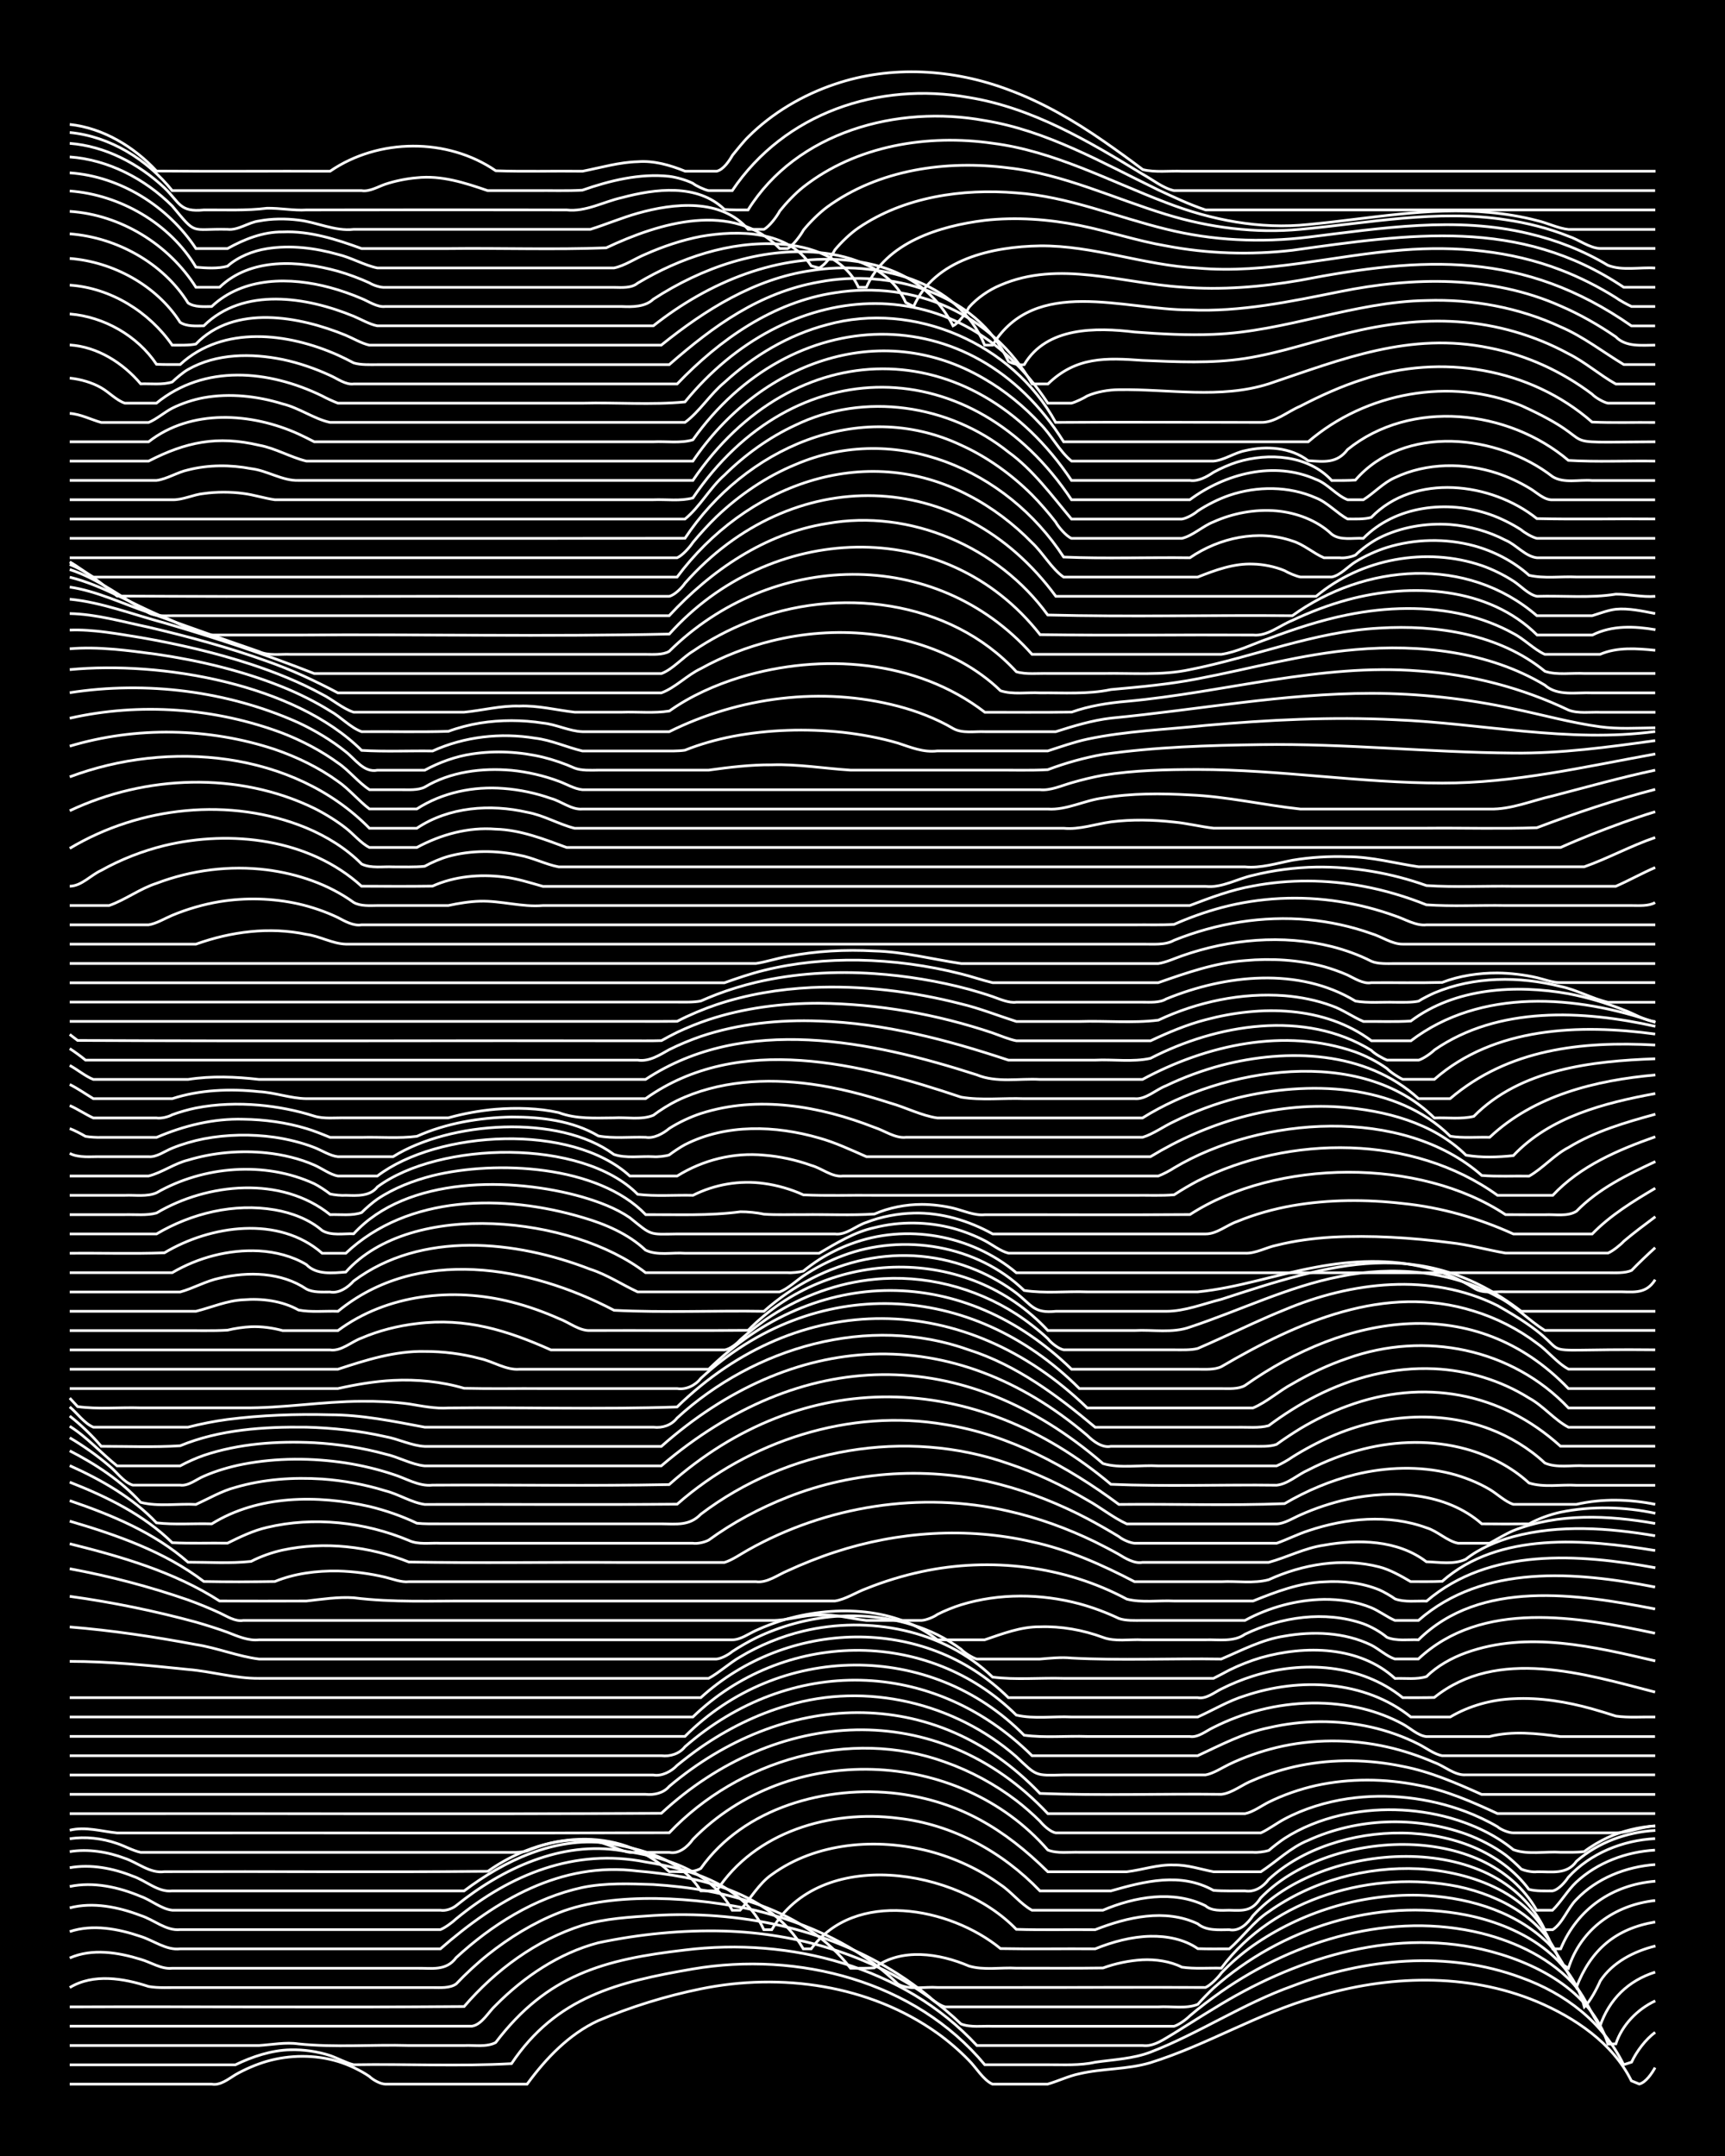<?xml version="1.0" encoding="UTF-8"?><svg id="a" xmlns="http://www.w3.org/2000/svg" width="1920" height="2400" viewBox="0 0 192 240"><defs><style>.b{fill:none;stroke:#fff;stroke-miterlimit:10;stroke-width:.3px;}.c{stroke-width:0px;}</style></defs><rect class="c" width="192" height="240"/><path class="b" d="M7.76,232c5.25,0,10.55,0,15.8,0,.94.19,1.89-.59,2.63-1.04,1.04-.6,2.36-1.17,3.51-1.5,2.54-.73,5.37-.75,7.9.01,1.17.35,2.5.98,3.51,1.67.37.37,1.22.85,1.76.86,5.25,0,10.55,0,15.8,0,2.08-2.85,4.66-5.56,7.9-7.06,3.65-1.55,7.53-2.75,11.41-3.54,8.96-1.84,18.8-.45,26.34,4.92,1.18.84,2.5,1.97,3.51,3.02.8.78,1.59,2.18,2.63,2.66,2.01,0,4.14,0,6.15,0,1.12-.32,2.37-.92,3.51-1.15,2.57-.61,5.36-.47,7.9-1.23,6.31-1.96,12.05-5.53,18.44-7.32,7.95-2.43,16.81-2.73,24.58.5,4.23,1.79,8.45,4.61,10.54,8.83l.88.36c.74-.18,1.42-1.22,1.76-1.83"/><path class="b" d="M7.76,229.85c6.13,0,12.31,0,18.44,0,1.89-.92,4.03-1.63,6.15-1.67,1.43-.04,3.03.19,4.39.64.8.27,1.81.83,2.63,1.02,5.83-.1,11.74.2,17.56-.12,4.98-7.45,11.88-9.11,20.19-10.54,11.7-1.99,24.71,1.31,32.49,10.66,2.31,0,4.72,0,7.02,0,1.72-.01,3.58.11,5.27-.28,2.03-.29,4.21-.38,6.15-1.12,5.41-2.09,10.32-5.41,15.8-7.36,8.06-3.08,17.26-3.99,25.46-.94,4.93,1.77,9.07,4.95,11.41,9.7l.88-.29c.54-1.16,1.58-2.57,2.63-3.31"/><path class="b" d="M7.76,227.7c7.01,0,14.06,0,21.07,0,1.41-.09,2.97-.39,4.39-.18,4.05.42,8.22.06,12.29.18,2.01,0,4.14,0,6.15,0,1.11-.06,2.49.21,3.51-.33,5.74-7.56,12.08-9.26,21.07-10.3,11.68-1.45,24.33,1.82,32.49,10.63,6.13,0,12.31,0,18.44,0,1.26.18,2.48-.77,3.51-1.36,1.41-.87,2.97-1.87,4.39-2.73,8.79-5.48,19.5-8.97,29.85-6.63,5.78,1.34,12.17,4.51,14.05,10.56l.88-.02c.68-2.09,2.41-3.87,4.39-4.79"/><path class="b" d="M7.76,225.55c12.58,0,25.18,0,37.75,0,2.31,0,4.72,0,7.02,0,1.12-.18,1.85-1.61,2.63-2.31,3.14-3.18,7.06-5.82,11.41-6.97,4.59-.97,9.36-1.44,14.05-1.31,8.09.24,16.23,2.64,22.83,7.4,1.16.84,2.48,1.94,3.51,2.94,1.05.42,2.41.21,3.51.26,1.71,0,3.56,0,5.27,0,4.96,0,9.97,0,14.93,0,.53-.15,1.38-.77,1.76-1.16,1.05-.9,2.38-1.9,3.51-2.7,8.3-5.78,18.97-8.95,28.97-6.49,3.93.99,7.86,2.87,10.54,5.99.98,1.16,1.73,3.14,2.63,4.35,1.04-2.99,3.12-5.06,6.15-6.02"/><path class="b" d="M7.76,223.4c14.63-.05,29.27.08,43.9-.04,3.49-4.06,8.04-7.42,13.17-9.04,2.53-.77,5.28-.91,7.9-1.09,9.44-.57,19.2,1.38,27.22,6.52,1.15.73,2.46,1.69,3.51,2.55.39.39,1.21.99,1.76,1.1,4.37,0,8.8,0,13.17,0,3.49,0,7.05,0,10.54,0,1.41-.09,3.06.25,4.39-.28.4-.48,1.3-1.39,1.76-1.82,7.49-6.68,18.17-10.08,28.1-8.13,5.61,1.11,11.65,4.31,13.17,10.24.61-.57,1.44-2.12,1.76-2.89,1.37-2.09,3.78-3.32,6.15-3.9"/><path class="b" d="M7.76,221.25c2.64-1.6,6-1.03,8.78-.12,1.1.2,2.41.1,3.51.12,9.36,0,18.74,0,28.1,0,.83,0,1.92.1,2.63-.41,1.03-1.09,2.34-2.31,3.51-3.24,2.37-1.89,5.07-3.55,7.9-4.67,6.1-2.43,15.6-1.73,21.95-.26,5.78,1.43,11.5,3.99,15.8,8.19,1.28.71,2.98.27,4.39.38,2.6,0,5.3,0,7.9,0,7.31.01,14.64-.04,21.95,0,.56-.25,1.41-1.11,1.76-1.61,1-1.07,2.32-2.2,3.51-3.04,5.34-3.73,11.92-5.76,18.44-5.62,5.01.14,10.28,1.56,14.05,5,1.55,1.32,2.44,3.59,3.51,5.27,1.6-4.17,4.35-6.55,8.78-7.29"/><path class="b" d="M7.76,217.96c2.48-1.1,5.39-.63,7.9.15,1.11.31,2.32,1.13,3.51.99,6.72,0,13.47,0,20.19,0,2.31,0,4.72,0,7.02,0,1.65-.03,3.27.35,4.39-1.18,3.95-3.64,8.75-6.66,14.05-7.81,2.57-.53,5.3-.42,7.9-.33,7.98.5,16.85,2.69,21.95,9.32.78,0,1.85.01,2.63-.04,3-2.28,7.29-1.61,10.54-.21,1.65.5,3.56.14,5.27.24,3.19-.01,6.46.03,9.66-.02,1.35-.5,2.95-.83,4.39-.91,1.45-.07,3.09.16,4.39.82,1.4.21,2.98.07,4.39.11,5.83-7.87,16.96-10.98,26.34-9.09,4.75,1.01,9.78,3.66,11.41,8.53l.88.57c1.4-4.37,5.17-7.05,9.66-7.54"/><path class="b" d="M7.76,215.02c2.56-.85,5.41-.31,7.9.54,1.42.44,2.84,1.56,4.39,1.38,9.65,0,19.32,0,28.97,0,6.19-5.41,13.41-9.74,21.95-8.66,6.79.57,14.77,2.32,18.44,8.66h.88c4.86-6.64,15.44-4.65,21.07-.03,3.49.07,7.05,0,10.54.03,1.92-.78,4.06-1.36,6.15-1.4,1.8-.04,3.77.33,5.27,1.38,1.1.04,2.41.02,3.51.02,1.47-1.26,2.73-3.07,4.39-4.14,4.79-3.41,10.82-5.05,16.68-4.77,5.92.32,12.89,2.8,14.93,8.91h.88c1.86-4.46,5.75-7.14,10.54-7.53"/><path class="b" d="M7.76,212.38c2.61-.68,5.43-.09,7.9.85,1.44.45,2.82,1.73,4.39,1.57,6.72,0,13.47,0,20.19,0,2.01,0,4.14,0,6.15,0,.78,0,1.85,0,2.63,0,.51-.2,1.37-.83,1.76-1.21,6.02-4.94,13.23-7.88,21.07-6.32,5.02.79,10.89,2.55,13.17,7.54h.88c5.41-9.3,20.67-6.86,27.22-.04,2.9.09,5.88.01,8.78.04,3.57-1.4,7.78-2.38,11.41-.66.95.8,2.36.67,3.51.66,1.13.23,2.06-.69,2.63-1.55,7.57-8.32,27.1-9.82,32.49,1.55h.88c1.1-.71,1.71-2.46,2.63-3.35,2.26-2.38,5.54-3.67,8.78-3.9"/><path class="b" d="M7.76,210c2.64-.56,5.45.07,7.9,1.1,1.15.4,2.29,1.41,3.51,1.54,6.72,0,13.47,0,20.19,0,2.31,0,4.72,0,7.02,0,.78,0,1.85,0,2.63,0,.56.11,1.32-.16,1.76-.51,5.1-4.12,11.75-7.25,18.44-6.11,4.67.63,9.89,2.2,12.29,6.62h.88c1.11-1.24,2.11-2.99,3.51-3.96,4.98-3.62,11.73-4.11,17.56-2.6,2.8.74,5.56,2.01,7.9,3.71,1.2.78,2.25,2.17,3.51,2.85,2.6,0,5.3,0,7.9,0,3.54-1.5,7.83-2.26,11.41-.5.69.61,1.78.52,2.63.5,1.61.05,2.56.13,3.51-1.36,7.37-7.65,25.01-8.7,30.73,1.36h1.76c.88-.84,1.74-2.28,2.63-3.11,2.35-2.2,5.59-3.4,8.78-3.58"/><path class="b" d="M7.76,207.91c2.34-.42,4.84.06,7.02.94,1.44.47,2.8,1.82,4.39,1.64,10.82,0,21.67,0,32.49,0,4.48-3.37,10.07-6.03,15.8-5.33,3.88.62,8.34,1.75,10.54,5.32.44,0,1.32.01,1.76.01,4.27-6.59,12.68-9.05,20.19-8.09,6.06.68,11.62,3.73,15.8,8.09,2.6,0,5.3,0,7.9,0,3.76-1.07,7.75-2.1,11.41-.06,1.1.1,2.41.05,3.51.06,1.05.18,2.04-.45,2.63-1.27,7.36-6.82,22.66-7.35,28.97,1.1.77.22,1.84.17,2.63.17.67-.12,1.41-.99,1.76-1.52,2.44-2.67,6.08-4.12,9.66-4.3"/><path class="b" d="M7.76,206.12c2.04-.33,4.23.02,6.15.75,1.43.48,2.79,1.7,4.39,1.48,11.99-.04,24.01.07,36-.04,6.05-4.29,14.44-5.24,20.19.04,1.12-.06,2.5.22,3.51-.36,4.79-6.78,13.99-9.31,21.95-8.33,6.86.9,11.85,3.94,16.68,8.7,2.9,0,5.88,0,8.78,0,1.72-.2,3.51-.84,5.27-.75,1.45-.04,2.98.48,4.39.75,1.71,0,3.56,0,5.27,0,1.72-1.12,3.32-2.72,5.27-3.5,5.45-2.49,11.92-2.72,17.56-.7,1.5.55,3.1,1.37,4.39,2.32.47.35,1.35,1.15,1.76,1.58.42.2,1.29.37,1.76.3,1.6-.03,3.33.36,4.39-1.17,2.4-2.1,5.61-3.26,8.78-3.43"/><path class="b" d="M7.76,204.69c1.73-.28,3.62-.05,5.27.52.81.27,1.8.82,2.63.99,5.84,0,11.72,0,17.56,0,5.55,0,11.14,0,16.68,0,2.01,0,4.14,0,6.15,0,.79,0,1.86.05,2.63-.16.43-.19,1.31-.51,1.76-.64,1.95-.58,4.15-.78,6.15-.35,1.16.21,2.35.98,3.51,1.15,1.41,0,2.98,0,4.39,0,1.06.23,2.07-.64,2.63-1.45,10.65-10.87,29.52-10.29,39.51,1.19,1.06.42,2.4.21,3.51.25,1.41,0,2.98,0,4.39,0,4.96,0,9.97,0,14.93,0,.46.05,1.32-.06,1.76-.2.42-.37,1.29-1.05,1.76-1.35,1.84-1.19,4.02-2.05,6.15-2.55,4.02-.94,8.32-.83,12.29.28,2.5.71,5.01,1.87,7.02,3.53,1.62.6,3.57.17,5.27.29.78,0,1.86.03,2.63-.08.72-.56,1.81-1.2,2.63-1.57,1.62-.73,3.5-1.18,5.27-1.29"/><path class="b" d="M7.76,203.74c1.74-.44,3.55.13,5.27.3,2.01,0,4.14,0,6.15,0,18.43-.02,36.88.04,55.31-.02,7.68-8.09,20.1-11.74,30.73-7.86,2.81.99,5.54,2.47,7.9,4.27.83.63,1.9,1.57,2.63,2.3.38.46,1.14,1.19,1.76,1.3,6.43,0,12.89,0,19.32,0,1.1,0,2.41,0,3.51,0,.83-.37,1.83-1.12,2.63-1.54,2.15-1.15,4.62-1.9,7.02-2.26,4.4-.65,9.01-.13,13.17,1.44,1.14.43,2.46,1.05,3.51,1.67.34.32,1.28.7,1.76.69,3.78,0,7.63,0,11.41,0,1.43,0,2.94-.73,4.39-.76"/><path class="b" d="M7.76,201.89c21.95-.03,43.91.07,65.85-.04,12.69-11.76,30.76-13.02,43.02.04,7.31,0,14.64,0,21.95,0,.88-.17,1.85-.89,2.63-1.28,1.63-.81,3.49-1.45,5.27-1.85,3.73-.82,7.68-.78,11.41-.03,3.06.56,5.98,1.85,8.78,3.15,5.84,0,11.72,0,17.56,0"/><path class="b" d="M7.76,199.74c16.97,0,33.95,0,50.92,0,3.19,0,6.46,0,9.66,0,1.1,0,2.41,0,3.51,0,.94.1,2-.13,2.63-.88,12.57-10.61,29.5-11.56,41.27.78,6.71.26,13.48.02,20.19.1,1.22-.13,2.37-1.13,3.51-1.55,1.65-.73,3.51-1.31,5.27-1.66,3.74-.75,7.68-.68,11.41.1,3.05.58,5.97,1.86,8.78,3.12,6.43,0,12.89,0,19.32,0"/><path class="b" d="M7.76,197.59c16.97,0,33.95,0,50.92,0,4.67,0,9.38,0,14.05,0,.95.16,2-.4,2.63-1.07.76-.62,1.82-1.44,2.63-2,2.93-2.03,6.23-3.69,9.66-4.67,8.76-2.64,18.61-.3,25.46,5.69,2.31,2.18,2.05,2.12,5.27,2.04,2.6,0,5.3,0,7.9,0,2.6,0,5.3,0,7.9,0,.86-.15,1.86-.81,2.63-1.18,1.64-.79,3.5-1.44,5.27-1.87,4-.96,8.28-.97,12.29-.07,1.76.39,3.62,1.01,5.27,1.73,1.12.39,2.28,1.47,3.51,1.38,7.01,0,14.06,0,21.07,0"/><path class="b" d="M7.76,195.44c17.26,0,34.54,0,51.8,0,3.49,0,7.05,0,10.54,0,1.1,0,2.41,0,3.51,0,.97.12,2.02-.21,2.63-1,11.63-10.16,27.59-9.92,38.63,1,6.13,0,12.3,0,18.44,0,2.54-1.18,5.12-2.55,7.9-3.11,3.72-.87,7.69-.91,11.41-.07,1.78.4,3.64,1.06,5.27,1.89.79.39,1.75,1.14,2.63,1.29,7.89,0,15.81,0,23.71,0"/><path class="b" d="M7.76,193.29c22.82,0,45.66,0,68.48,0,10.39-10.45,27.35-10.68,37.75-.13,2.28.31,4.72.06,7.02.14,3.78,0,7.63,0,11.41,0,.93.16,1.85-.64,2.63-1,1.63-.83,3.49-1.53,5.27-1.97,3.7-.93,7.7-1.03,11.41-.11,1.47.36,3.06.96,4.39,1.69.8.42,1.7,1.3,2.63,1.4,2.31,0,4.72,0,7.02,0,2.57-.66,5.31-.35,7.9,0,3.49,0,7.05,0,10.54,0"/><path class="b" d="M7.76,191.13h69.36c9.96-9.65,26.03-10.06,36-.21,1.96.46,4.14.11,6.15.21,3.19,0,6.46,0,9.66,0,1.41,0,2.98,0,4.39,0,1.71-.77,3.46-1.82,5.27-2.37,6.06-2.04,13.3-1.74,18.44,2.37,1.41,0,2.98,0,4.39,0,2.1-1.25,4.59-1.93,7.02-2.03,2.94-.16,5.96.34,8.78,1.13.79.22,1.86.55,2.63.8,1.4.2,2.98.07,4.39.1"/><path class="b" d="M7.76,188.98h70.24c9.57-8.73,24.85-9.29,34.24,0,7.01,0,14.06,0,21.07,0,.92.19,1.86-.59,2.63-.97,1.06-.54,2.38-1.08,3.51-1.43,5.56-1.76,12.03-1.35,16.68,2.4,1.1,0,2.41.01,3.51-.02,7.03-5.64,16.73-2.63,24.58-.6"/><path class="b" d="M7.76,184.94c4.38,0,8.82.45,13.17.9,2.62.21,5.27,1.02,7.9.99,16.68,0,33.37,0,50.05,0,1.17-.64,2.35-1.73,3.51-2.39,2.14-1.29,4.59-2.29,7.02-2.87,7.25-1.74,15.62-.16,21.07,5.12,2.58.33,5.3.06,7.9.14,4.96,0,9.97,0,14.93,0,.44,0,1.32,0,1.76,0,.44-.22,1.32-.68,1.76-.92,1.06-.53,2.38-1.05,3.51-1.38,4.93-1.4,10.96-1.32,14.93,2.31,1.11-.04,2.44.14,3.51-.21,1.18-1.18,2.83-2.09,4.39-2.65,6.86-2.47,14.22-.68,21.07.91"/><path class="b" d="M7.76,181.11c4.69.38,9.42,1.09,14.05,1.96,2.35.36,4.68,1.32,7.02,1.61,9.65,0,19.32,0,28.97,0,7.31,0,14.64,0,21.95,0,.53-.04,1.37-.5,1.76-.84.75-.5,1.82-1.11,2.63-1.51,2.72-1.32,5.76-2.15,8.78-2.39,3.87-.3,7.91.33,11.41,2.03.82.4,1.9,1.06,2.63,1.61.35.38,1.26.96,1.76,1.1,2.31,0,4.72,0,7.02,0,1.1-.09,2.41-.23,3.51-.11,5.53.29,11.14.02,16.68.11,2.26-.96,4.55-2.18,7.02-2.55,3.2-.57,6.7-.44,9.66.99.81.4,1.76,1.27,2.63,1.55.77,0,1.86,0,2.63,0,7.09-6.63,17.72-4.7,26.34-2.86"/><path class="b" d="M7.76,177.7c4.72.65,9.45,1.62,14.05,2.87,1.11.32,2.42.73,3.51,1.13,1.07.42,2.33.98,3.51.84,12.58,0,25.18,0,37.75,0,4.96,0,9.97,0,14.93,0,.89.01,1.85-.69,2.63-1.04,1.06-.49,2.38-.98,3.51-1.3,5.5-1.5,12.04-1.29,16.68,2.34,1.71,0,3.56,0,5.27,0,1.97-.67,4.03-1.47,6.15-1.45,2.36-.08,4.81.36,7.02,1.18,1.34.51,2.98.19,4.39.27,2.31,0,4.72,0,7.02,0,1.43-.05,3.15.27,4.39-.62,4.02-1.94,8.89-2.66,13.17-1.17.86.31,1.94.92,2.63,1.51,1.04.45,2.41.23,3.51.28,6.89-6.79,17.71-5.1,26.34-3.43"/><path class="b" d="M7.76,174.63c4.45.82,8.9,1.99,13.17,3.47,1.12.4,2.43.94,3.51,1.44.79.36,1.73,1,2.63.84,14.34,0,28.69,0,43.02,0,5.25,0,10.55,0,15.8,0,1.73.03,3.53-.62,5.27-.59,1.75-.13,3.56.4,5.27.59,2.01,0,4.14,0,6.15,0,.49-.02,1.36-.37,1.76-.67.75-.39,1.83-.82,2.63-1.07,4.24-1.3,8.9-1.25,13.17-.11,1.45.39,3.03.98,4.39,1.63.75.28,1.85.22,2.63.22,3.78,0,7.63,0,11.41,0,2.66-1.45,5.75-2.29,8.78-2.34,1.74-.02,3.65.25,5.27.92.82.34,1.82,1.07,2.63,1.42.77,0,1.86,0,2.63,0,7.24-6.33,17.52-5.43,26.34-3.71"/><path class="b" d="M7.76,171.85c5.75,1.43,11.66,3.13,16.68,6.37,3.2.02,6.46,0,9.66,0,1.71-.19,3.54-.48,5.27-.36,4.35.55,8.79.33,13.17.36,6.43,0,12.89,0,19.32,0,7.01,0,14.06,0,21.07,0,1.19-.18,2.39-.99,3.51-1.39,1.95-.79,4.09-1.44,6.15-1.88,7.65-1.64,15.91-.65,22.83,3.06,1.66.43,3.56.12,5.27.21,2.9,0,5.88,0,8.78,0,2.51-1.01,5.16-2.03,7.9-2.13,2.04-.13,4.24.1,6.15.89.46.19,1.36.71,1.76,1.01,1.05.39,2.41.2,3.51.24,7.01-6,16.95-5.26,25.46-3.71"/><path class="b" d="M7.76,169.33c5.21,1.53,10.57,3.39,14.93,6.72,2.6.05,5.3.04,7.9,0,2.19-.9,4.67-1.21,7.02-1.17,1.73.04,3.59.29,5.27.69.8.19,1.8.6,2.63.5,5.84,0,11.72,0,17.56,0,7.01,0,14.06,0,21.07,0,1.23.17,2.43-.76,3.51-1.21,1.67-.77,3.52-1.51,5.27-2.08,7.03-2.31,14.72-2.82,21.95-1.15,4,.86,7.81,2.56,11.41,4.44,3.19,0,6.46,0,9.66,0,1.7-.09,3.61.23,5.27-.22,3.78-1.73,8.22-2.48,12.29-1.43,1.19.3,2.46,1.02,3.51,1.64,1.09,0,2.42.02,3.51-.03,6.33-5.58,15.94-4.69,23.71-3.43"/><path class="b" d="M7.76,167.05c4.66,1.59,9.44,3.56,13.17,6.85,2.3,0,4.73.16,7.02-.09,1.05-.55,2.36-1.01,3.51-1.26,4.66-1,9.64-.42,14.05,1.33,7.89.14,15.82,0,23.71.05,2.6,0,5.3,0,7.9,0,1.1,0,2.41,0,3.51,0,.86-.26,1.86-.96,2.63-1.39,8.7-4.9,19.22-6.59,28.97-4.33,3.32.75,6.6,1.94,9.66,3.43.79.39,1.87.95,2.63,1.38.71.44,1.75,1.07,2.63.9,4.67,0,9.38,0,14.05,0,2.03-.55,4.04-1.61,6.15-1.91,3.81-.69,8.22-.6,11.41,1.84,1.4.04,3.09.35,4.39-.28,1.5-1.19,3.43-2,5.27-2.51,5.14-1.38,10.61-.98,15.8-.1"/><path class="b" d="M7.76,164.99c4.09,1.6,8.25,3.63,11.41,6.74,2.01.1,4.14.02,6.15.05,1.37-.68,2.89-1.41,4.39-1.75,5.22-1.24,10.87-.61,15.8,1.45,1.04.5,2.39.25,3.51.31,2.01,0,4.14,0,6.15,0,6.13,0,12.3,0,18.44,0,1.1,0,2.41,0,3.51,0,.5.08,1.32-.11,1.76-.35,2.68-1.95,5.7-3.57,8.78-4.78,7.49-2.96,15.92-3.47,23.71-1.4,3.33.87,6.61,2.19,9.66,3.79,1.12.59,2.43,1.34,3.51,2,.36.32,1.27.72,1.76.74,3.78,0,7.63,0,11.41,0,1.4,0,2.98,0,4.39,0,1.11-.39,2.39-1.03,3.51-1.39,4.19-1.41,8.95-1.88,13.17-.33,1.2.35,2.29,1.48,3.51,1.72,1.09,0,2.42,0,3.51,0,.76-.42,1.83-1.06,2.63-1.4,4.98-1.98,10.61-1.72,15.8-.8"/><path class="b" d="M7.76,163.15c3.5,1.57,7.01,3.56,9.66,6.37,2,.23,4.14.05,6.15.11,5.18-3.21,11.77-3.24,17.56-1.93,1.77.43,3.63,1.07,5.27,1.86.79.09,1.84.07,2.63.07,6.13,0,12.31,0,18.44,0,2.01,0,4.14,0,6.15,0,1.68.01,3.11.25,4.39-1.08,9.62-7.29,22.8-9.64,34.24-5.62,3.04,1.01,6.02,2.43,8.78,4.06,1.44.79,2.89,1.97,4.39,2.65.78,0,1.86,0,2.63,0,4.67,0,9.38,0,14.05,0,.87-.03,1.86-.67,2.63-1,1.64-.74,3.51-1.36,5.27-1.75,5.01-1.07,10.91-.78,14.93,2.74,1.71.02,3.56.02,5.27,0,1.03-.58,2.36-1.05,3.51-1.3,3.44-.7,7.11-.61,10.54.13"/><path class="b" d="M7.76,161.5c2.87,1.47,5.72,3.34,7.9,5.74,1.95.5,4.15.12,6.15.23,1.4-.64,2.89-1.51,4.39-1.9,3.1-.91,6.44-1.14,9.66-.93,2.35.17,4.78.61,7.02,1.31,1.46.36,2.91,1.31,4.39,1.52,9.36-.03,18.74.05,28.1-.03,8.04-7.06,19.23-10.7,29.85-8.86,7.11,1.13,13.59,4.64,19.32,8.89,6.13-.07,12.32.15,18.44-.09,2.44-1.43,5.15-2.58,7.9-3.25,3.42-.83,7.11-.96,10.54-.11,1.48.37,3.08,1,4.39,1.78.8.47,1.73,1.37,2.63,1.66,2.31,0,4.72,0,7.02,0,2.86-.66,5.91-.58,8.78,0"/><path class="b" d="M7.76,160.05c1.5.87,3.08,2,4.39,3.12.81.64,1.61,1.84,2.63,2.15,1.71,0,3.56,0,5.27,0,.92.13,1.83-.66,2.63-.99,1.35-.6,2.94-1.06,4.39-1.34,3.74-.72,7.66-.71,11.41-.14,1.74.27,3.6.71,5.27,1.27,1.41.43,2.86,1.37,4.39,1.2,8.77-.05,17.57.11,26.34-.06,14.92-13.28,34.1-12.74,49.17-.03,6.12.26,12.31.02,18.44.1,1.25-.12,2.38-1.2,3.51-1.69,1.92-.99,4.05-1.82,6.15-2.34,3.71-.93,7.71-1.02,11.41,0,2.55.7,5.07,1.98,7.02,3.78,1.64.53,3.57.15,5.27.26,2.9,0,5.88,0,8.78,0"/><path class="b" d="M7.76,158.77c1.91,1.19,3.53,3.01,5.27,4.41,2.31,0,4.72,0,7.02,0,.76-.42,1.82-.89,2.63-1.17,3.92-1.32,8.18-1.61,12.29-1.41,2.64.15,5.35.56,7.9,1.26,1.45.31,2.92,1.17,4.39,1.32,8.77,0,17.57,0,26.34,0,15.55-13.25,33.56-13.76,49.17-.26,1.88.57,4.18.14,6.15.26,3.78,0,7.63,0,11.41,0,.43,0,1.32,0,1.76,0,.47-.19,1.35-.69,1.76-.99,1.35-.85,2.93-1.69,4.39-2.32,5.48-2.38,11.91-2.94,17.56-.8,2.23.84,4.41,2.16,6.15,3.79,1.32.58,2.98.22,4.39.31,2.6,0,5.3,0,7.9,0"/><path class="b" d="M7.76,157.63c1.21.94,2.52,2.2,3.51,3.37,2.9,0,5.89.12,8.78-.06,4.41-1.82,9.33-2.13,14.05-2.07,2.92.08,5.93.4,8.78,1.05,1.44.25,2.93,1.02,4.39,1.09,8.77,0,17.57,0,26.34,0,14.57-12.92,32.35-14.06,47.41-1.22.65.64,1.66,1.42,2.63,1.21,1.41,0,2.98,0,4.39,0,3.78,0,7.63,0,11.41,0,.79,0,1.87.06,2.63-.21.75-.55,1.83-1.26,2.63-1.75,1.63-.98,3.48-1.88,5.27-2.53,8.42-3.1,17.05-1.56,23.71,4.48h10.54"/><path class="b" d="M7.76,156.61c.81.67,1.63,1.85,2.63,2.26,1.41,0,2.98,0,4.39,0,2.01,0,4.14,0,6.15,0,1.39-.36,2.96-.67,4.39-.86,3.76-.48,7.63-.62,11.41-.52,3.56,0,7.07.73,10.54,1.38,2.9,0,5.88,0,8.78,0,4.08,0,8.21,0,12.29,0,1.41,0,2.98,0,4.39,0,1,.12,2-.21,2.63-1.02,8.59-7.88,21.29-11.6,32.49-7.58,5.31,1.69,9.84,5.08,14.05,8.61,5.25,0,10.55,0,15.8,0,1.1-.03,2.43.12,3.51-.18,1.62-1.21,3.47-2.39,5.27-3.3,4.04-2.06,8.62-3.25,13.17-3.03,3.69.17,7.4,1.29,10.54,3.26,1.56.84,2.84,2.44,4.39,3.25,3.19,0,6.46,0,9.66,0"/><path class="b" d="M7.76,155.63l.88.95c2.28.32,4.72.06,7.02.14,3.78,0,7.63,0,11.41,0,4.38.05,8.79-.72,13.17-.73,1.71-.02,3.57.06,5.27.29,1.41.23,2.96.55,4.39.45,8.47-.09,17,.18,25.46-.11,13.58-13.24,32.1-13.04,45.66.11,6.13,0,12.31,0,18.44,0,1.53-.64,2.93-1.92,4.39-2.69,1.91-1.12,4.04-2.13,6.15-2.84,8.55-3.05,18.28-1.12,24.58,5.53h9.66"/><path class="b" d="M7.76,154.57c7.6,0,15.23,0,22.83,0,2.31,0,4.72,0,7.02,0,1.99-.45,4.11-.81,6.15-.91,2.63-.13,5.37.13,7.9.88,2.9.07,5.88.01,8.78.03,3.49,0,7.05,0,10.54,0,1.41,0,2.98,0,4.39,0,.99.16,2.03-.35,2.63-1.13,12.61-11.63,30.09-10.93,42.14,1.13,3.78,0,7.63,0,11.41,0,1.41,0,2.98,0,4.39,0,.82,0,1.9.09,2.63-.34,11.3-7.98,25.59-10.49,36,.34h9.66"/><path class="b" d="M7.76,152.42c9.94,0,19.91,0,29.85,0,3.11-1.02,6.34-2.05,9.66-1.98,2.03-.01,4.18.26,6.15.79,1.43.3,2.9,1.31,4.39,1.19,7.01,0,14.06,0,21.07,0,12.02-11.69,28.38-11.69,40.39,0,3.49,0,7.05,0,10.54,0,1.1,0,2.41,0,3.51,0,.81,0,1.89.08,2.63-.29,8.46-4.95,18.2-9.29,28.1-6.18,2.49.76,4.95,2.01,7.02,3.58,1.18.81,2.25,2.21,3.51,2.88h9.66"/><path class="b" d="M7.76,150.27c9.65,0,19.32,0,28.97,0,1.25.18,2.39-.92,3.51-1.32,1.92-.83,4.07-1.37,6.15-1.61,5.45-.68,10.04.74,14.93,2.93,2.9,0,5.88,0,8.78,0,3.49,0,7.05,0,10.54,0,.58-.06,1.39-.7,1.76-1.13,1.03-.93,2.34-1.94,3.51-2.7,3.4-2.2,7.38-3.64,11.41-4.03,5.5-.55,11.17.88,15.8,3.87,1.18.76,2.49,1.78,3.51,2.74.32.44,1.2,1.14,1.76,1.24,4.08,0,8.21,0,12.29,0,.78,0,1.87.05,2.63-.15.78-.34,1.86-.81,2.63-1.17,2.3-1.05,4.68-2.19,7.02-3.13,7.44-3.14,16.27-4.19,23.71-.48,11.14,6.25.7,4.75,17.56,4.93"/><path class="b" d="M7.76,148.12c4.08,0,8.21,0,12.29,0,1.71-.02,3.56.05,5.27-.05.77-.19,1.84-.35,2.63-.38,1.12-.05,2.44.13,3.51.43,2.01,0,4.14,0,6.15,0,5.48-4.06,12.82-4.84,19.32-3.18,1.76.44,3.61,1.1,5.27,1.84,1.11.4,2.29,1.4,3.51,1.33,5.84-.02,11.72.03,17.56-.02,9.06-9.21,24.45-9.57,33.36.02,3.19,0,6.46,0,9.66,0,2-.11,4.23.32,6.15-.38,5.56-1.84,10.91-4.5,16.68-5.63,5.87-1.2,12.26-.7,17.56,2.25,1.92.93,3.49,2.65,5.27,3.75h12.29"/><path class="b" d="M7.76,145.97c4.67,0,9.38,0,14.05,0,1.71-.43,3.48-1.2,5.27-1.28,2.06-.17,4.32.11,6.15,1.14,1.39.27,2.98.09,4.39.14,8.88-7.27,21.27-5.07,30.73-.11,5.53.28,11.14.02,16.68.11,6.56-5.81,15.47-8.03,23.71-4.55,1.5.63,3.09,1.54,4.39,2.53,1.75,1.37,1.94,2.27,4.39,2.02,4.08,0,8.21,0,12.29,0,2.06,0,4.16-.84,6.15-1.34,12.13-3.96,22.24-7.21,33.36,1.34,4.96,0,9.97,0,14.93,0"/><path class="b" d="M7.76,143.82c4.08,0,8.21,0,12.29,0,1.44-.39,2.91-1.24,4.39-1.54,3.18-.75,6.87-.67,9.66,1.21.75.41,1.82.33,2.63.33.99.19,2.01-.51,2.63-1.22,7.54-5.63,18.02-4.54,26.34-1.31,1.83.58,3.55,1.72,5.27,2.52,4.67,0,9.38,0,14.05,0,.43,0,1.33,0,1.76,0,.9-.34,1.85-1.25,2.63-1.77,1.31-.89,2.9-1.71,4.39-2.26,6.74-2.54,14.96-1.19,20.19,3.87,2.28.36,4.72.07,7.02.16,4.08,0,8.21,0,12.29,0,4.45-.44,8.78-1.95,13.17-2.75,4.03-.76,8.29-.96,12.29.07,1.81.46,3.69,1.24,5.27,2.24.98.69,2.39.37,3.51.43,2.01,0,4.14,0,6.15,0,2.01,0,4.14,0,6.15,0,1.75-.05,3.29.42,4.39-1.35"/><path class="b" d="M7.76,141.67c3.78,0,7.63,0,11.41,0,2.88-1.69,6.31-2.6,9.66-2.42,1.8.1,3.72.58,5.27,1.52,1.12,1.17,2.93.94,4.39.83,7.34-8.19,25.29-6.18,33.36.07,5.25,0,10.55,0,15.8,0,.45.04,1.32-.05,1.76-.17.42-.35,1.3-.99,1.76-1.28,1.04-.66,2.36-1.32,3.51-1.74,6.17-2.33,13.4-1.03,18.44,3.2,15.21,0,30.44,0,45.66,0,5.25,0,10.55,0,15.8,0,1.41,0,2.98,0,4.39,0,.79,0,1.89.07,2.63-.26.75-.78,1.83-1.81,2.63-2.53"/><path class="b" d="M7.76,139.51c3.49-.04,7.05.08,10.54-.05,5.15-3.08,12.74-4.17,17.56.05h2.63c6.96-6.57,17.63-6.58,26.34-3.99,2.52.73,5.09,1.82,7.02,3.64,1.3.64,2.98.24,4.39.35,4.96,0,9.97,0,14.93,0,1.92-1.12,3.94-2.37,6.15-2.85,2.85-.72,5.95-.68,8.78.08,1.14.31,2.46.82,3.51,1.37.79.41,1.75,1.17,2.63,1.39,4.08,0,8.21,0,12.29,0,4.67,0,9.38,0,14.05,0,1.16.06,2.39-.66,3.51-.88,1.97-.5,4.12-.78,6.15-.9,4.38-.23,8.83.05,13.17.61,2.04.22,4.14.81,6.15,1.16,3.19,0,6.46,0,9.66,0,.41,0,1.34,0,1.76,0,.52-.22,1.38-.9,1.76-1.32,1.06-.9,2.4-1.9,3.51-2.73"/><path class="b" d="M7.76,137.36c3.19,0,6.46,0,9.66,0,3.92-2.31,8.64-3.46,13.17-2.68,1.86.32,3.83,1.05,5.27,2.3,1,.6,2.4.32,3.51.36,5.91-6.46,17.6-6.34,25.46-4.09,1.8.53,3.71,1.23,5.27,2.3,2.49,2,2.07,1.86,5.27,1.81,5.84,0,11.72,0,17.56,0,1.24.17,2.37-.94,3.51-1.29,1.64-.64,3.51-.99,5.27-1.03,3.06-.08,6.12.84,8.78,2.32,3.49,0,7.05,0,10.54,0,4.37,0,8.8,0,13.17,0,1.23.01,2.38-1.01,3.51-1.39,1.93-.8,4.08-1.4,6.15-1.76,4.04-.7,8.23-.71,12.29-.24,4.25.43,8.41,1.63,12.29,3.39,2.9,0,5.88,0,8.78,0,2-2.07,4.56-3.64,7.02-5.09"/><path class="b" d="M7.76,135.21c2.01,0,4.14,0,6.15,0,1.1-.03,2.44.12,3.51-.18,5.7-3.37,13.91-4.16,19.32.18,1.11-.04,2.45.15,3.51-.23.41-.42,1.27-1.17,1.76-1.5,1.83-1.23,4.02-2.07,6.15-2.61,7.06-1.74,18.41-1.19,23.71,4.34,3.5-.02,7.07.15,10.54-.32.79-.01,1.86.1,2.63.27,1.41.1,2.98.03,4.39.05,2.6-.04,5.31.1,7.9-.07,1.62-.71,3.51-1.07,5.27-1.07,1.11,0,2.43.16,3.51.42,1.1.27,2.35.85,3.51.73,7.6-.02,15.23.04,22.83-.02,9.61-6.22,25.56-6.35,35.12.01,1.41.02,2.98,0,4.39.01,1.12-.06,2.51.24,3.51-.39,2.43-2.5,5.67-4.07,8.78-5.53"/><path class="b" d="M7.76,133.06c2.01,0,4.14,0,6.15,0,1.11-.05,2.47.18,3.51-.28,5.22-2.99,12.06-3.55,17.56-1.01.47.23,1.35.81,1.76,1.14.44.11,1.31.19,1.76.15,1.24.03,2.66.15,3.51-.94,6.87-5.09,22.78-5.44,28.97.83,2,.24,4.14.06,6.15.11,2.41-1.22,5.22-1.7,7.9-1.32,1.46.19,3.05.65,4.39,1.27,2.6.12,5.3.02,7.9.05,6.43,0,12.89,0,19.32,0,3.19,0,6.46,0,9.66,0,1.41-.02,2.99.06,4.39-.06.75-.5,1.83-1.13,2.63-1.55,10.2-5.14,23.92-5.2,33.36,1.61h6.15c3.05-3.26,7.28-5.06,11.41-6.52"/><path class="b" d="M7.76,130.91c2.9,0,5.88,0,8.78,0,1.48-.37,2.89-1.41,4.39-1.77,2.81-.85,5.86-1.11,8.78-.8,1.76.19,3.64.63,5.27,1.35.8.34,1.76,1.07,2.63,1.22,1.41,0,2.98,0,4.39,0,6.74-5.13,21.66-5.92,28.1,0,1.71,0,3.56,0,5.27,0,2.87-1.79,6.28-2.64,9.66-2.32,1.75.13,3.61.54,5.27,1.14,1.14.3,2.3,1.33,3.51,1.18,5.84,0,11.72,0,17.56,0,4.08,0,8.21,0,12.29,0,1.1,0,2.41,0,3.51,0,.43,0,1.32,0,1.76,0,.47-.17,1.35-.63,1.76-.91,9.63-5.74,25.43-6.92,34.24.85,1.71.14,3.56.04,5.27.07,1.52-.86,2.82-2.39,4.39-3.19,2.95-1.8,6.35-2.8,9.66-3.7"/><path class="b" d="M7.76,128.39c1.03.54,2.4.34,3.51.37,1.71,0,3.56,0,5.27,0,.9.08,1.84-.64,2.63-.95,1.07-.44,2.38-.82,3.51-1.04,2.57-.49,5.31-.54,7.9-.17,1.44.21,3.03.6,4.39,1.13.79.3,1.77.94,2.63,1.03,2.01,0,4.14,0,6.15,0,6.26-3.93,18.45-4.8,24.58-.25,1.35.46,2.98.17,4.39.25.47.04,1.31-.05,1.76-.19.43-.33,1.28-.9,1.76-1.15,4.58-2.34,10.09-2.14,14.93-.74,1.78.49,3.58,1.34,5.27,2.08,1.1,0,2.41,0,3.51,0,9.36,0,18.74,0,28.1,0,6.3-3.82,13.66-6.05,21.07-5.53,5.01.37,10.38,1.73,14.05,5.36,1.67.3,3.58.23,5.27.05,4.07-4.32,10.15-5.87,15.8-6.91"/><path class="b" d="M7.76,125.63c.48.17,1.32.61,1.76.87.47.08,1.29.13,1.76.11,2.01,0,4.13,0,6.15,0,3.04-1.3,6.33-2.12,9.66-2.02,2.34.03,4.78.36,7.02,1.04.81.24,1.86.66,2.63.98,1.11,0,2.41,0,3.51,0,2.01-.06,4.15.14,6.15-.12,3.28-1.47,6.96-2.08,10.54-2.15,3.28,0,6.79.4,9.66,2.11,1.69.31,3.56.09,5.27.15.92.16,1.95-.42,2.63-.99,1.03-.66,2.35-1.28,3.51-1.66,6.33-2.04,13.25-.83,19.32,1.55,1.1.35,2.32,1.24,3.51,1.1,2.31,0,4.72,0,7.02,0,5.84,0,11.72,0,17.56,0,.42,0,1.33,0,1.76,0,1.18-.36,2.39-1.25,3.51-1.76,2.21-1.1,4.64-2,7.02-2.62,7.78-1.92,17.7-1.7,23.71,4.26,1.39.23,2.98.08,4.39.12,4.97-4.68,11.81-6.35,18.44-6.94"/><path class="b" d="M7.76,123.07c.83.35,1.82,1.02,2.63,1.38,2.31,0,4.72,0,7.02,0,.52.08,1.31-.11,1.76-.36.77-.29,1.83-.59,2.63-.75,2.28-.45,4.72-.52,7.02-.32,2.05.18,4.19.59,6.15,1.22,1.07.34,2.4.17,3.51.2,3.78,0,7.63,0,11.41,0,1.68-.48,3.53-.81,5.27-.96,2.31-.19,4.76-.13,7.02.37,1.97.75,4.08.6,6.15.59,1.41-.09,3.06.26,4.39-.29.73-.56,1.81-1.23,2.63-1.63,4.6-2.22,9.93-2.52,14.93-1.84,2.96.4,5.94,1.18,8.78,2.1,1.73.48,3.49,1.41,5.27,1.67,7.6,0,15.23,0,22.83,0,8.96-5.61,24.32-8.14,32.49,0,1.41-.06,3.01.16,4.39-.18,5.18-5.26,13.16-6.16,20.19-6.41"/><path class="b" d="M7.76,120.72c.82.4,1.85,1.11,2.63,1.58,2.9,0,5.88,0,8.78,0,3.08-1,6.45-1.12,9.66-.78,1.74.09,3.54.76,5.27.78,4.08,0,8.21,0,12.29,0,8.48,0,16.98,0,25.46,0,10.38-7.38,24-3.91,35.12-.17,2.27.39,4.72.08,7.02.17,4.08,0,8.21,0,12.29,0,1.25.12,2.39-1.02,3.51-1.44,1.93-.93,4.07-1.72,6.15-2.27,7.34-1.92,16.09-1.64,21.95,3.71h3.51c6.48-5.52,14.59-6.42,22.83-5.97"/><path class="b" d="M7.76,118.6c.81.43,1.77,1.23,2.63,1.56,1.41,0,2.98,0,4.39,0,2.01,0,4.14,0,6.15,0,2.59-.41,5.31-.3,7.9,0,14.34,0,28.69,0,43.02,0,11-7.26,25.14-4.29,36.88-.51,2.19.91,4.72.38,7.02.51,3.78,0,7.63,0,11.41,0,7.13-3.85,15.86-5.8,23.71-3.05,1.17.43,2.5,1.11,3.51,1.84.35.38,1.29,1,1.76,1.2,1.1,0,2.42,0,3.51,0,6.67-5.85,16.2-6.18,24.58-5.04"/><path class="b" d="M7.76,116.73c.46.28,1.34.93,1.76,1.28,20.48,0,40.98,0,61.46,0,1.27.2,2.46-.58,3.51-1.17,1.07-.54,2.38-1.08,3.51-1.47,4.21-1.42,8.75-1.88,13.17-1.71,7.21.23,14.27,2.09,21.07,4.35,3.19,0,6.46,0,9.66,0,2-.1,4.18.24,6.15-.2,7.39-3.81,17.18-5.46,24.58-.89.32.36,1.3.92,1.76,1.09.41,0,1.34,0,1.76,0,.41,0,1.34,0,1.76,0,.52-.16,1.38-.76,1.76-1.14,7.11-4.9,16.51-4.42,24.58-2.62"/><path class="b" d="M7.76,115.15l.88.67c21.07.1,42.15,0,63.22.04.44,0,1.32,0,1.76-.02.43-.25,1.31-.71,1.76-.93,1.07-.51,2.38-1.04,3.51-1.41,3.94-1.3,8.16-1.83,12.29-1.82,6.54.06,13.12,1.22,19.32,3.31.77.27,1.82.72,2.63.87.78,0,1.86,0,2.63,0,2.01,0,4.14,0,6.15,0,2.01,0,4.14,0,6.15,0,1.95-.92,4.06-1.81,6.15-2.35,6.1-1.62,13.2-1.56,18.44,2.35h4.39c7.77-5.91,18.44-5.1,27.22-2.04"/><path class="b" d="M7.76,113.7c21.07,0,42.15,0,63.22,0,1.41,0,2.98.01,4.39-.01,1.36-.71,2.94-1.37,4.39-1.86,3.38-1.13,6.98-1.73,10.54-1.9,5.6-.26,11.26.43,16.68,1.82,2.06.49,4.14,1.32,6.15,1.96,2.31,0,4.72,0,7.02,0,2.89-.1,5.91.21,8.78-.15,4.34-2.04,9.25-3.08,14.05-2.72,1.75.14,3.62.51,5.27,1.13,1.17.4,2.38,1.27,3.51,1.74,1.71-.02,3.56.06,5.27-.05,4.93-3.7,11.67-4.09,17.56-3.04,2.06.39,4.2,1.03,6.15,1.81,1.11.38,2.32,1.2,3.51,1.29"/><path class="b" d="M7.76,111.55c22.53,0,45.07,0,67.61,0,.79,0,1.86.04,2.63-.12.44-.2,1.31-.56,1.76-.73,1.38-.53,2.96-1.01,4.39-1.35,4.29-1.01,8.78-1.27,13.17-.97,3.53.24,7.12.83,10.54,1.75.79.22,1.86.54,2.63.81.77.27,1.8.74,2.63.62,3.49,0,7.05,0,10.54,0,1.1,0,2.41,0,3.51,0,.81,0,1.91.09,2.63-.36,6.58-2.7,14.76-3.59,21.07.24,1.39.24,2.99.09,4.39.13.77,0,1.87.04,2.63-.12.38-.26,1.33-.73,1.76-.92,4.4-1.85,9.46-1.88,14.05-.72,1.78.36,3.52,1.36,5.27,1.76,1.71,0,3.56,0,5.27,0"/><path class="b" d="M7.76,109.4c22.82,0,45.66,0,68.48,0,1.41,0,2.98,0,4.39,0,1.39-.49,2.95-1.03,4.39-1.38,3.42-.85,7.02-1.19,10.54-1.14,3.83.07,7.71.59,11.41,1.53,1.11.27,2.4.72,3.51.98,1.71,0,3.56,0,5.27,0,4.37,0,8.8,0,13.17,0,3.12-1.09,6.33-2.22,9.66-2.46,2.91-.27,5.95-.09,8.78.67.79.22,1.88.6,2.63.94.75.36,1.76,1.02,2.63.85,2.6-.02,5.3.04,7.9-.03,1.91-.74,4.1-1.06,6.15-1.05,1.42.01,3.01.2,4.39.52.77.18,1.83.58,2.63.55,3.49,0,7.05,0,10.54,0"/><path class="b" d="M7.76,107.25c24,0,48,0,72,0,1.41,0,2.98,0,4.39,0,1.12-.17,2.4-.59,3.51-.78,3.15-.61,6.45-.79,9.66-.61,3.25.08,6.47.92,9.66,1.4,3.49,0,7.05,0,10.54,0,2.6,0,5.3,0,7.9,0,1.1,0,2.41,0,3.51,0,.82-.12,1.86-.59,2.63-.86,5.31-1.86,11.2-2.4,16.68-1.03,1.46.37,3.05.94,4.39,1.63.73.33,1.85.26,2.63.26,9.65,0,19.32,0,28.97,0"/><path class="b" d="M7.76,105.1c4.67,0,9.38,0,14.05,0,3.91-1.4,8.19-1.96,12.29-1.09,1.46.19,2.93,1.05,4.39,1.09,28.09,0,56.19,0,84.29,0,1.41,0,2.98,0,4.39,0,1.12-.02,2.5.15,3.51-.43,4.7-1.89,9.87-2.76,14.93-2.29,2.36.22,4.79.74,7.02,1.54,1.12.32,2.32,1.2,3.51,1.18,9.36,0,18.74,0,28.1,0"/><path class="b" d="M7.76,102.95c2.9,0,5.88,0,8.78,0,.86-.13,1.84-.73,2.63-1.06,1.65-.69,3.5-1.23,5.27-1.52,2.88-.47,5.93-.39,8.78.25,1.46.33,3.04.87,4.39,1.52.77.41,1.74.96,2.63.81,6.43,0,12.89,0,19.32,0,22.24,0,44.49,0,66.73,0,1.41-.02,2.99.04,4.39-.05,1.66-.74,3.51-1.4,5.27-1.87,4.27-1.13,8.81-1.35,13.17-.66,2.05.32,4.19.87,6.15,1.58,1.09.35,2.33,1.14,3.51,1,8.48,0,16.98,0,25.46,0"/><path class="b" d="M7.76,100.8c1.41,0,2.98,0,4.39,0,1.78-.62,3.45-1.89,5.27-2.47,3.88-1.48,8.17-2.02,12.29-1.5,3.41.44,6.86,1.6,9.66,3.63.76.43,1.8.35,2.63.34,1.11,0,2.41,0,3.51,0,1.41,0,2.98,0,4.39,0,1.09-.24,2.39-.45,3.51-.48,2.34-.07,4.68.68,7.02.48,13.75,0,27.52,0,41.27,0,7.6,0,15.23,0,22.83,0,2.6,0,5.3,0,7.9,0,2.26-.86,4.63-1.76,7.02-2.17,4.03-.77,8.26-.73,12.29.03,2.37.44,4.79,1.16,7.02,2.06,2.89.2,5.88.03,8.78.08,3.49,0,7.05,0,10.54,0,1.09,0,2.42,0,3.51,0,.79,0,1.91.09,2.63-.33"/><path class="b" d="M7.76,98.65c1.29,0,2.38-1.26,3.51-1.76,2.17-1.22,4.61-2.17,7.02-2.76,7.42-1.79,16.14-.76,21.95,4.52,2.6.01,5.3.03,7.9-.01,2.44-1.1,5.27-1.35,7.9-1.02,1.45.16,2.99.65,4.39,1.05,3.49,0,7.05,0,10.54,0,7.31,0,14.64,0,21.95,0,13.75,0,27.52,0,41.27,0,1.82.2,3.53-.86,5.27-1.23,2.26-.57,4.69-.88,7.02-.92,4.16-.06,8.38.66,12.29,2.06,3.18.21,6.47.03,9.66.08,3.78,0,7.63,0,11.41,0,1.43-.62,2.96-1.48,4.39-2.09"/><path class="b" d="M7.76,94.44c7.81-4.67,17.87-5.77,26.34-2.28,2.23.93,4.45,2.29,6.15,4.02,1.04.51,2.39.26,3.51.32,1.11-.01,2.41.05,3.51-.07.76-.42,1.8-.87,2.63-1.1,2.54-.7,5.33-.68,7.9-.13,1.46.25,2.94,1.03,4.39,1.3,10.24,0,20.49,0,30.73,0,15.21,0,30.44,0,45.66,0,1.76.17,3.56-.41,5.27-.74,1.99-.34,4.13-.46,6.15-.39,2.65,0,5.31.74,7.9,1.12,3.78,0,7.63,0,11.41,0,2.3,0,4.72,0,7.02,0,2.65-.93,5.23-2.36,7.9-3.26"/><path class="b" d="M7.76,90.25c8.43-3.99,18.77-4.38,27.22-.27,1.16.58,2.49,1.4,3.51,2.2.81.62,1.71,1.71,2.63,2.16,1.71,0,3.56,0,5.27,0,2.68-1.44,5.72-2.29,8.78-2.04,2.75.07,5.37,1.11,7.9,2.04,6.13,0,12.3,0,18.44,0,19.31,0,38.64,0,57.95,0,10.53,0,21.08,0,31.61,0,.77,0,1.86,0,2.63,0,1.08-.49,2.41-1.04,3.51-1.48,2.28-.89,4.68-1.79,7.02-2.5"/><path class="b" d="M7.76,86.48c11-4.13,24.86-2.92,33.36,5.72h5.27c3.57-2.39,8.18-2.72,12.29-1.78,1.81.32,3.52,1.34,5.27,1.78,4.96,0,9.97,0,14.93,0,13.16,0,26.35,0,39.51,0,1.76.17,3.54-.47,5.27-.71,2.3-.29,4.73-.24,7.02.02,1.42.13,2.98.52,4.39.68,2.31,0,4.72,0,7.02,0,5.55,0,11.14,0,16.68,0,4.08-.04,8.22.09,12.29-.05,4.3-1.63,8.72-3.11,13.17-4.27"/><path class="b" d="M7.76,83.06c7.38-2.21,15.52-2.06,22.83.36,2.45.84,4.92,2.03,7.02,3.56,1.22.83,2.34,2.19,3.51,3.07,1.71,0,3.56,0,5.27,0,2.84-1.83,6.31-2.55,9.66-2.28,1.75.13,3.61.52,5.27,1.11,1.14.3,2.3,1.29,3.51,1.18,5.84,0,11.72,0,17.56,0,11.41,0,22.84,0,34.24,0,2.09.14,4.1-.98,6.15-1.23,3.16-.54,6.47-.52,9.66-.34,4.12.17,8.21,1.13,12.29,1.57,7.01,0,14.06,0,21.07,0,2.38.07,4.73-.95,7.02-1.46,3.77-.98,7.6-2.06,11.41-2.87"/><path class="b" d="M7.76,79.95c7.8-1.77,16.23-1.15,23.71,1.67,2.13.83,4.3,1.96,6.15,3.31,1.21.81,2.29,2.2,3.51,2.98,1.11,0,2.41,0,3.51,0,.82,0,1.88.08,2.63-.29,2.86-1.72,6.38-2.16,9.66-1.87,1.76.17,3.62.6,5.27,1.22.8.29,1.77.87,2.63.94,7.31,0,14.64,0,21.95,0,9.65,0,19.32,0,28.97,0,1.16.12,2.42-.46,3.51-.77,1.08-.32,2.4-.64,3.51-.84,3.46-.56,7.04-.64,10.54-.64,9.09,0,18.13,1.51,27.22,1.51,8.01.02,15.87-1.82,23.71-3.24"/><path class="b" d="M7.76,77.11c8.52-1.33,17.59-.19,25.46,3.34,1.82.85,3.7,1.97,5.27,3.24,1.04.8,2.01,2.35,3.51,2.05,1.71,0,3.56,0,5.27,0,1.61-.87,3.46-1.55,5.27-1.81,2.6-.4,5.35-.25,7.9.36,1.14.28,2.45.73,3.51,1.21.77.3,1.83.24,2.63.23,4.08,0,8.21,0,12.29,0,2.3-.32,4.7-.61,7.02-.59,2.92-.1,5.88.41,8.78.59,5.25,0,10.55,0,15.8,0,2.01-.02,4.14.06,6.15-.05,1.95-.74,4.09-1.34,6.15-1.7,5.79-.83,11.71-1.01,17.56-1.09,9.37-.14,18.73.87,28.1.94,5.29.06,10.58-.66,15.8-1.39"/><path class="b" d="M7.76,74.54c10.17-.98,25.02,1.58,32.49,8.99,2.6.16,5.3.03,7.9.07,3.54-1.61,7.58-2.06,11.41-1.43,1.79.21,3.54,1.02,5.27,1.43,2.9,0,5.88,0,8.78,0,.79,0,1.85.03,2.63-.09,1.66-.67,3.52-1.19,5.27-1.53,4.02-.77,8.22-.89,12.29-.46,2.04.23,4.18.62,6.15,1.2,1.46.48,2.81,1.06,4.39.87,4.08,0,8.21,0,12.29,0,1.4-.45,2.95-1,4.39-1.31,4.31-.91,8.8-1.07,13.17-1.53,6.99-.62,14.06-.98,21.07-.63,9.66.39,19.29,2.61,28.97,1.31"/><path class="b" d="M7.76,72.22c3.2-.27,6.49.19,9.66.61,4.78.7,9.57,1.84,14.05,3.65,1.78.72,3.64,1.64,5.27,2.66,1.17.64,2.25,1.85,3.51,2.31,3.19-.03,6.47.06,9.66-.04,1.07-.4,2.38-.74,3.51-.92,2.29-.37,4.73-.36,7.02,0,1.45.14,2.94.91,4.39.96,3.19,0,6.46,0,9.66,0,7.81-3.87,16.97-5.06,25.46-2.84,2.1.55,4.27,1.38,6.15,2.49,1.01.57,2.4.3,3.51.35,2.6,0,5.3,0,7.9,0,1.97-.63,4.08-1.27,6.15-1.51,9.65-.92,19.26-2.76,28.97-2.76,5.3,0,10.63.6,15.8,1.71,3.19.66,6.42,1.57,9.66,2.01,2,.28,4.14.14,6.15.12"/><path class="b" d="M7.76,70.14c2.63-.1,5.32.42,7.9.83,4.14.72,8.3,1.68,12.29,2.98,2.69.89,5.42,1.98,7.9,3.34,1.14.56,2.3,1.6,3.51,1.99.45,0,1.31,0,1.76,0,3.49,0,7.05,0,10.54,0,2.01-.19,4.1-.75,6.15-.68,2.04-.09,4.14.45,6.15.68,1.71,0,3.56,0,5.27,0,1.71-.06,3.58.14,5.27-.13,2.36-1.68,5.14-2.91,7.9-3.76,9.01-2.73,19.59-1.98,27.22,3.9,3.19-.01,6.46.03,9.66-.02,1.94-.69,4.1-1.03,6.15-1.2,10.84-.98,21.53-4.25,32.49-3.38,5.76.38,11.47,1.87,16.68,4.36,1.05.4,2.41.2,3.51.24,2.01,0,4.14,0,6.15,0"/><path class="b" d="M7.76,68.3c2.96.06,5.9.92,8.78,1.52,4.43,1.04,8.89,2.24,13.17,3.78,2.7.94,5.38,2.2,7.9,3.53,1.41,0,2.98,0,4.39,0,10.53,0,21.08,0,31.61,0,1.55-.57,2.88-1.99,4.39-2.7,2.45-1.36,5.18-2.42,7.9-3.09,6.99-1.73,14.7-1.11,21.07,2.34,1.54.84,3.14,1.98,4.39,3.21,1.35.45,2.98.16,4.39.24,2.61-.03,5.33.18,7.9-.37,3.21-.29,6.49-.58,9.66-1.2,5.83-1.11,11.62-2.75,17.56-3.25,7.17-.62,14.8.2,21.07,3.95,1.42,1.27,3.53.79,5.27.87,2.3,0,4.72,0,7.02,0"/><path class="b" d="M7.76,66.7c3.59.35,7.07,1.72,10.54,2.64,5.62,1.64,11.23,3.49,16.68,5.64,10.82,0,21.67,0,32.49,0,2.01,0,4.14,0,6.15,0,1.28-.49,2.35-1.79,3.51-2.49,1.88-1.29,4.03-2.42,6.15-3.26,9.86-4.01,22.45-2.5,29.85,5.55,1.08.32,2.4.16,3.51.19,2.01,0,4.14,0,6.15,0,3.2-.06,6.51.25,9.66-.43,7.04-1.39,13.84-4.24,21.07-4.62,6.39-.39,13.36.65,18.44,4.81,1.35.45,2.98.16,4.39.24,2.6,0,5.3,0,7.9,0"/><path class="b" d="M7.76,65.35c3.03.45,5.89,1.86,8.78,2.83,4.06,1.48,8.2,2.94,12.29,4.35,1.04.5,2.4.26,3.51.31,1.71,0,3.56,0,5.27,0,5.55,0,11.14,0,16.68,0,4.37,0,8.8,0,13.17,0,1.41,0,2.98,0,4.39,0,.81,0,1.9.09,2.63-.33,11.26-11.15,29.59-11.82,40.39.33,7.01,0,14.06,0,21.07,0,1.79-.27,3.56-1.18,5.27-1.76,2.84-1.06,5.81-2.05,8.78-2.64,4.31-.87,8.87-1.01,13.17.03,1.79.44,3.66,1.14,5.27,2.04,1.19.6,2.3,1.78,3.51,2.33,2.01,0,4.14,0,6.15,0,1.92-.83,4.12-.65,6.15-.45"/><path class="b" d="M7.76,64.25c3.7.91,7.03,3.05,10.54,4.48,1.66.61,3.5,1.91,5.27,1.96,3.19,0,6.46,0,9.66,0,13.74-.1,27.54.2,41.27-.11,11.07-12.37,30.67-13.45,41.27.07,7.89.11,15.81,0,23.71.04,1.58.16,2.99-1.09,4.39-1.64,1.94-.92,4.07-1.73,6.15-2.29,7.04-1.9,15.65-1.46,21.07,3.93,2.01,0,4.14,0,6.15,0,2.2-1.1,4.66-.99,7.02-.59"/><path class="b" d="M7.76,63.4c3.17,1.01,5.9,3.2,8.78,4.81.75.42,1.82.33,2.63.33,1.41,0,2.98,0,4.39,0,3.78,0,7.63,0,11.41,0,13.16,0,26.35,0,39.51,0,4.67-5.04,10.65-9.17,17.56-10.26,9.27-1.67,19.09,2.61,24.58,10.18,9.05.23,18.16,0,27.22.08,8.06-5.82,19.42-6.73,27.22,0,2.01,0,4.14,0,6.15,0,.78-.24,1.82-.63,2.63-.72,1.42-.14,3,.21,4.39.48"/><path class="b" d="M7.76,62.83c1.94.76,3.67,2.22,5.27,3.52,16.09.1,32.2,0,48.29.03,2.9,0,5.88,0,8.78,0,1.41,0,2.98,0,4.39,0,.62-.14,1.42-.97,1.76-1.47,11.83-13.34,30.57-13.09,41.27,1.47h28.97c5-4.2,12.26-5.53,18.44-3.42,1.16.4,2.48,1.05,3.51,1.72.8.5,1.67,1.51,2.63,1.7,2.9-.09,5.91.23,8.78-.24,1.41-.01,2.97.36,4.39.24"/><path class="b" d="M7.76,62.55c.82.45,1.82,1.24,2.63,1.69h64.97c7.55-10.13,20.79-15.27,32.49-9.08,2.57,1.33,5,3.18,7.02,5.25,1.2,1.11,2.17,2.89,3.51,3.83,4.96,0,9.97,0,14.93,0,1.93-.77,4.03-1.54,6.15-1.45,1.14.02,2.46.29,3.51.73.42.25,1.28.62,1.76.71,1.1,0,2.41,0,3.51,0,.96-.19,1.82-1.2,2.63-1.69,1.03-.64,2.35-1.24,3.51-1.6,3.1-.96,6.53-1.03,9.66-.19,2.22.6,4.43,1.74,6.15,3.29,1.67.39,3.56.11,5.27.19,2.9,0,5.88,0,8.78,0"/><path class="b" d="M7.76,62.09h67.61c.59-.25,1.42-1.19,1.76-1.72.74-.9,1.8-2.06,2.63-2.86,2.53-2.41,5.54-4.47,8.78-5.8,11.12-4.78,23.47.51,29.85,10.3,4.66.2,9.38.02,14.05.08,3.27-2.24,7.6-3.18,11.41-1.87,1.23.36,2.35,1.38,3.51,1.87.44,0,1.32,0,1.76,0,.48.07,1.33-.09,1.76-.31.69-.69,1.76-1.46,2.63-1.9,2.4-1.21,5.23-1.68,7.9-1.49,2.1.16,4.28.76,6.15,1.74,1.19.49,2.21,1.82,3.51,1.96,4.37,0,8.8,0,13.17,0"/><path class="b" d="M7.76,59.93c22.82-.01,45.66.02,68.48-.01,6.63-9.98,19.35-15.72,30.73-10.37,2.92,1.32,5.64,3.28,7.9,5.54.84.84,1.91,2.08,2.63,3.02.29.54,1.17,1.57,1.76,1.82,4.08,0,8.21,0,12.29,0,1.23-.3,2.34-1.38,3.51-1.83,2.16-.98,4.66-1.44,7.02-1.23,2.21.2,4.52,1.05,6.15,2.6.96.73,2.39.39,3.51.46,3.59-3.65,9.35-4.29,14.05-2.68,1.17.4,2.48,1.05,3.51,1.72.39.34,1.25.84,1.76.96,4.37,0,8.8,0,13.17,0"/><path class="b" d="M7.76,57.78h68.48c1.64-1.33,2.79-3.49,4.39-4.89,2.27-2.25,4.99-4.22,7.9-5.56,7.67-3.73,17.12-2.29,23.71,2.99,2.77,2,4.86,4.88,7.02,7.46,4.08,0,8.21,0,12.29,0,.52-.07,1.37-.55,1.76-.9,1.03-.68,2.34-1.34,3.51-1.74,3.09-1.05,6.65-1.05,9.66.29,1.26.49,2.34,1.71,3.51,2.34.79,0,1.87.05,2.63-.17,4.82-4.97,13.36-3.93,18.44.13,4.37.1,8.8,0,13.17.04"/><path class="b" d="M7.76,55.63c3.78,0,7.63,0,11.41,0,1.14.05,2.38-.59,3.51-.69,1.4-.2,2.99-.2,4.39-.01,1.12.13,2.4.55,3.51.7,1.71,0,3.56,0,5.27,0,4.08,0,8.21,0,12.29,0,6.13,0,12.31,0,18.44,0,2.01,0,4.14,0,6.15,0,1.41-.06,3.02.18,4.39-.2,11.17-16.53,31.12-16.4,42.14.2h13.17c3.97-2.92,9.38-4.35,14.05-2.26,1.28.46,2.27,1.78,3.51,2.26.43,0,1.32,0,1.76,0,1.15-.71,2.25-1.92,3.51-2.46,3.53-1.68,7.74-1.69,11.41-.48,1.15.38,2.47.99,3.51,1.62.79.43,1.67,1.38,2.63,1.33,3.78,0,7.63,0,11.41,0"/><path class="b" d="M7.76,53.48c3.19,0,6.46,0,9.66,0,1.17-.15,2.36-.93,3.51-1.17,2.26-.58,4.74-.58,7.02-.14,1.77.2,3.49,1.37,5.27,1.31,4.67,0,9.38,0,14.05,0,9.94,0,19.91,0,29.85,0,11.2-16.49,31.02-16.64,42.14,0,4.37,0,8.8,0,13.17,0,.9.15,1.92-.41,2.63-.9.75-.42,1.82-.89,2.63-1.14,3.51-1.08,7.92-.79,10.54,2.05.78,0,1.85.01,2.63-.05,5.45-6.27,15.85-5.11,21.95-.38,1.25.78,2.98.31,4.39.43,2.31,0,4.72,0,7.02,0"/><path class="b" d="M7.76,51.33c2.9,0,5.88,0,8.78,0,4.16-2.14,7.65-2.86,12.29-1.77,1.8.32,3.52,1.35,5.27,1.77,4.67,0,9.38,0,14.05,0,9.65,0,19.32,0,28.97,0,7.28-10.78,20.69-16.1,32.49-9.13,2.24,1.3,4.39,3.05,6.15,4.96,1.23,1.2,2.17,3.1,3.51,4.17,5.25,0,10.55,0,15.8,0,1.18-.1,2.35-.94,3.51-1.16,2.33-.56,5.07-.39,7.02,1.11,1.76.11,3.2.34,4.39-1.24,7.04-5.68,17.9-4.46,24.58,1.21,3.19.19,6.47.03,9.66.08"/><path class="b" d="M7.76,49.18h8.78c4.74-3.7,11.45-3.24,16.68-.87.45.2,1.32.64,1.76.87.78,0,1.85,0,2.63,0,2.01,0,4.14,0,6.15,0,7.01,0,14.06,0,21.07,0,2.6,0,5.3,0,7.9,0,1.41-.07,3.03.19,4.39-.22,10.85-15.29,31.03-16.12,41.27.22h27.22c6.42-5.52,15.82-7.23,23.71-4.03,9.98,4.52,2.22,4.09,14.93,4.03"/><path class="b" d="M7.76,46.02c1.18.07,2.4.7,3.51,1.01,1.71,0,3.56,0,5.27,0,.86-.35,1.81-1.17,2.63-1.59,1.05-.53,2.36-.96,3.51-1.17,2.9-.52,5.98-.18,8.78.69,1.83.44,3.51,1.68,5.27,2.06,4.08,0,8.21,0,12.29,0,9.06,0,18.15,0,27.22,0,1.62-1.18,2.83-3.17,4.39-4.45,3.22-2.96,7.16-5.31,11.41-6.42,9.68-2.7,20.65,2.09,25.46,10.87,7.6-.05,15.23,0,22.83,0,1.56.05,3-1.22,4.39-1.8,2.23-1.16,4.63-2.25,7.02-3,8.6-2.9,18.58-1.27,25.46,4.76,2.3.11,4.72.02,7.02.05"/><path class="b" d="M7.76,42.09c1.16.11,2.5.49,3.51,1.08.82.46,1.72,1.42,2.63,1.71,1.1,0,2.41,0,3.51,0,5.37-4.38,12.51-3.69,18.44-.81.43.24,1.3.64,1.76.81.78,0,1.85,0,2.63,0,1.71,0,3.56,0,5.27,0,6.43,0,12.89,0,19.32,0,3.78-.1,7.66.22,11.41-.14,11.17-13.73,30.1-15.49,40.39.14.79,0,1.85,0,2.63,0,.48-.13,1.34-.54,1.76-.81,1.05-.46,2.37-.68,3.51-.69,5.55-.09,11.28,1.06,16.68-.65,8.19-2.76,15.74-5.83,24.58-4,4.11.8,8.07,2.62,11.41,5.14.34.37,1.26.91,1.76,1.01.42,0,1.33,0,1.76,0,1.1,0,2.41,0,3.51,0"/><path class="b" d="M7.76,38.4c3.1.2,5.93,2,7.9,4.33,1.11-.04,2.44.14,3.51-.21.42-.4,1.25-1.11,1.76-1.39,3.16-1.8,7.06-1.82,10.54-1.11,1.77.37,3.63,1.01,5.27,1.77.79.34,1.73,1.07,2.63.95,1.71,0,3.56,0,5.27,0,10.24,0,20.49,0,30.73,0,4.73-4.94,10.66-9.12,17.56-10.15,8.82-1.41,17.46,2.34,21.95,10.15h1.76c3.16-3.06,6.44-2.91,10.54-2.62,3.78.16,7.66.36,11.41-.22,3.86-.6,7.62-1.92,11.41-2.83,3.99-.98,8.18-1.54,12.29-1.25,4.27.28,8.53,1.51,12.29,3.56,1.83.91,3.5,2.38,5.27,3.37,1.41,0,2.98,0,4.39,0"/><path class="b" d="M7.76,34.95c3.8.3,7.54,2.42,9.66,5.6.78.04,1.85.03,2.63.03,4.79-4.43,12.02-3.52,17.56-1.05.45.2,1.32.63,1.76.87.77.24,1.84.19,2.63.19,1.71,0,3.56,0,5.27,0,9.06,0,18.15,0,27.22,0,4.94-4.32,10.04-8.03,16.68-9.2,7.8-1.5,17.52,1.17,21.07,8.84.42.25,1.27.45,1.76.36,2.49-4.22,8-4.15,12.29-3.63,2.89.22,5.88.38,8.78.26,8.03-.3,15.65-3.64,23.71-3.77,5.1-.17,10.29.78,14.93,2.94,2.49,1.06,4.73,2.81,7.02,4.19,1.1,0,2.41,0,3.51,0"/><path class="b" d="M7.76,31.74c4.56.31,8.83,2.96,11.41,6.68.79,0,1.86.04,2.63-.12,4.28-4.46,11.53-3.09,16.68-.98.79.33,1.79.92,2.63,1.1,2.01,0,4.14,0,6.15,0,8.77,0,17.57,0,26.34,0,4.86-3.92,10.38-7.39,16.68-8.3,7.17-1.17,16.29,1,19.32,8.3h.88c4.74-7.74,14.62-3.91,21.95-3.92,5.63.25,11.2-.93,16.68-2.03,8.13-1.65,16.87-1.84,24.58,1.59,2.12.91,4.25,2.12,6.15,3.43,1.13,1.17,2.91.93,4.39.93"/><path class="b" d="M7.76,28.77c4.82.37,9.67,3,12.29,7.11.72.49,1.81.4,2.63.39,4.42-4.36,11.45-3.22,16.68-1.07.79.33,1.79.91,2.63,1.07,2.01,0,4.14,0,6.15,0,8.18,0,16.4,0,24.58,0,6.13-4.86,14.02-8.17,21.95-7.26,4.95.57,9.08,2.73,11.41,7.26.62-.3,1.45-1.44,1.76-2.05.91-1.04,2.24-1.96,3.51-2.48,6.51-2.82,13.5-.21,20.19.22,4.39.35,8.84-.01,13.17-.76,13.77-2.66,24.82-3.32,36.88,5.08h2.63"/><path class="b" d="M7.76,26.03c5.19.39,10.4,3.23,13.17,7.69.72.5,1.81.41,2.63.4,3.53-3.32,8.75-3.3,13.17-2.11,1.13.3,2.44.76,3.51,1.22.79.32,1.74.99,2.63.89,3.78,0,7.63,0,11.41,0,3.78,0,7.63,0,11.41,0,1.1,0,2.41,0,3.51,0,1.18.05,2.6.06,3.51-.81,5.41-3.52,11.93-5.79,18.44-5.2,3.76.36,8.03,1.86,9.66,5.56l.88.45c2.34-5.28,8.79-6.67,14.05-6.75,5.95-.07,11.64,2.19,17.56,2.47,7.68.69,15.22-1.43,22.83-2.01,5.91-.47,12,.07,17.56,2.21,2.1.8,4.24,1.88,6.15,3.08.38.29,1.31.8,1.76,1,.77,0,1.86,0,2.63,0"/><path class="b" d="M7.76,23.53c5.66.37,11.03,3.67,14.05,8.45h2.63c3.47-3.34,8.85-2.99,13.17-1.79,1.13.32,2.44.81,3.51,1.3.43.27,1.25.54,1.76.5,3.19,0,6.46,0,9.66,0,3.78,0,7.63,0,11.41,0,1.41,0,2.98,0,4.39,0,.84.01,1.94.11,2.63-.47,4.73-2.82,10.25-4.7,15.8-4.35,3.41.21,7.27,1.48,8.78,4.81h.88c2.21-5.02,8.14-6.82,13.17-7.45,3.49-.39,7.1-.13,10.54.56,3.22.64,6.42,1.73,9.66,2.28,4.61.88,9.39,1.03,14.05.49,13.03-1.8,25.2-3.72,36.88,4.12h3.51"/><path class="b" d="M7.76,21.26c5.6.41,11.17,3.62,14.05,8.48,1.1.1,2.44.19,3.51-.11,1.19-1.05,2.84-1.71,4.39-1.95,2.61-.42,5.37-.08,7.9.64,1.46.34,2.93,1.21,4.39,1.51,2.9,0,5.88,0,8.78,0,5.84,0,11.72,0,17.56,0,1.19-.24,2.4-1.08,3.51-1.53,1.93-.86,4.07-1.58,6.15-1.98,4.19-.73,9.72-.68,12.29,3.28l.88.23c.63-.28,1.45-1.42,1.76-2.02.7-.84,1.73-1.84,2.63-2.45,5.08-3.45,11.53-4.39,17.56-3.89,5.75.39,11.13,2.69,16.68,4.04,5.15,1.28,10.54,1.53,15.8.89,8.13-.99,16.49-2.35,24.58-.39,3.05.71,6.09,1.9,8.78,3.52,1.61.64,3.57.19,5.27.31"/><path class="b" d="M7.76,19.24c5.65.39,10.95,3.74,14.05,8.43,1.1,0,2.41,0,3.51,0,1.87-1.04,3.97-1.88,6.15-1.85,3.02-.13,5.98.83,8.78,1.85,3.19,0,6.46,0,9.66,0,5.84-.07,11.73.14,17.56-.08,5.95-2.81,14.08-5.28,19.32.08h.88c.59-.33,1.44-1.46,1.76-2.06.7-.86,1.74-1.9,2.63-2.56,5.74-4.19,13.27-5.25,20.19-4.36,6.11.69,11.73,3.4,17.56,5.18,4.81,1.48,9.91,2.13,14.93,1.66,7.57-.7,15.22-2.24,22.83-1.07,2.36.34,4.8.95,7.02,1.84,1.13.37,2.31,1.31,3.51,1.36,2.01,0,4.14,0,6.15,0"/><path class="b" d="M7.76,17.47c4.29.3,8.39,2.45,11.41,5.46,2.77,3.32,1.93,2.51,6.15,2.6,1.18.14,2.35-.79,3.51-.93,1.39-.27,2.98-.28,4.39-.1,2.05.23,4.05,1.27,6.15,1.03,7.89,0,15.81,0,23.71,0,.78,0,1.85,0,2.63,0,1.72-.54,3.53-1.3,5.27-1.79,4-1.13,9.29-1.7,12.29,1.79h1.76c.6-.31,1.45-1.44,1.76-2.04.71-.89,1.74-1.98,2.63-2.68,5.87-4.61,13.81-5.91,21.07-4.86,6.83.87,12.97,4.19,19.32,6.61,5.01,1.94,10.43,2.99,15.8,2.43,6.7-.62,13.44-1.99,20.19-1.34,1.73.15,3.59.46,5.27.9,1.12.25,2.37.88,3.51.99,3.19,0,6.46,0,9.66,0"/><path class="b" d="M7.76,15.96c3.94.3,7.69,2.26,10.54,4.95,1.73,1.66,1.66,2.73,4.39,2.46,2.31-.02,4.73.1,7.02-.19,1.42-.03,2.97.28,4.39.19,9.66-.01,19.32-.02,28.97,0,2.12.24,4.12-.92,6.15-1.37,3.71-.99,8.4-1.59,11.41,1.31.78.08,1.85.06,2.63.06,5.42-8.7,16.65-11.74,26.34-9.95,6.93,1.12,13.09,4.7,19.32,7.72,1.68.78,3.5,1.65,5.27,2.23,3.19,0,6.46,0,9.66,0,13.46,0,26.93,0,40.39,0"/><path class="b" d="M7.76,14.75c4.47.42,8.63,3.01,11.41,6.47,7.01,0,14.06,0,21.07,0,.87.15,1.85-.44,2.63-.71,1.07-.36,2.39-.63,3.51-.72,2.73-.3,5.37.56,7.9,1.43,1.71,0,3.56,0,5.27,0,1.71-.02,3.56.05,5.27-.05,3.05-1.07,6.41-1.89,9.66-1.54.81.1,1.89.41,2.63.77.37.3,1.29.72,1.76.82.78,0,1.86,0,2.63,0,5.82-8.64,16.26-12.16,26.34-10.37,7.05,1.15,13.31,4.85,19.32,8.53,1.09.59,2.28,1.57,3.51,1.84.78,0,1.85,0,2.63,0,2.6,0,5.3,0,7.9,0,14.34,0,28.69,0,43.02,0"/><path class="b" d="M7.76,13.85c3.71.4,7.15,2.48,9.66,5.19,6.43.05,12.89,0,19.32.02,5.37-3.69,13.06-3.75,18.44-.05,3.19.11,6.46.01,9.66.05,2-.39,4.09-1.01,6.15-1.06,1.8-.14,3.62.39,5.27,1.06,1.1,0,2.41,0,3.51,0,.76-.17,1.41-1.17,1.76-1.78.44-.54,1.26-1.57,1.76-2.05,2.67-2.67,6.08-4.67,9.66-5.87,6.25-2.12,13.19-1.68,19.32.64,3.74,1.38,7.27,3.43,10.54,5.7,1.43.99,3.01,2.13,4.39,3.18,1.38.34,2.98.12,4.39.18,17.56,0,35.12,0,52.68,0"/></svg>